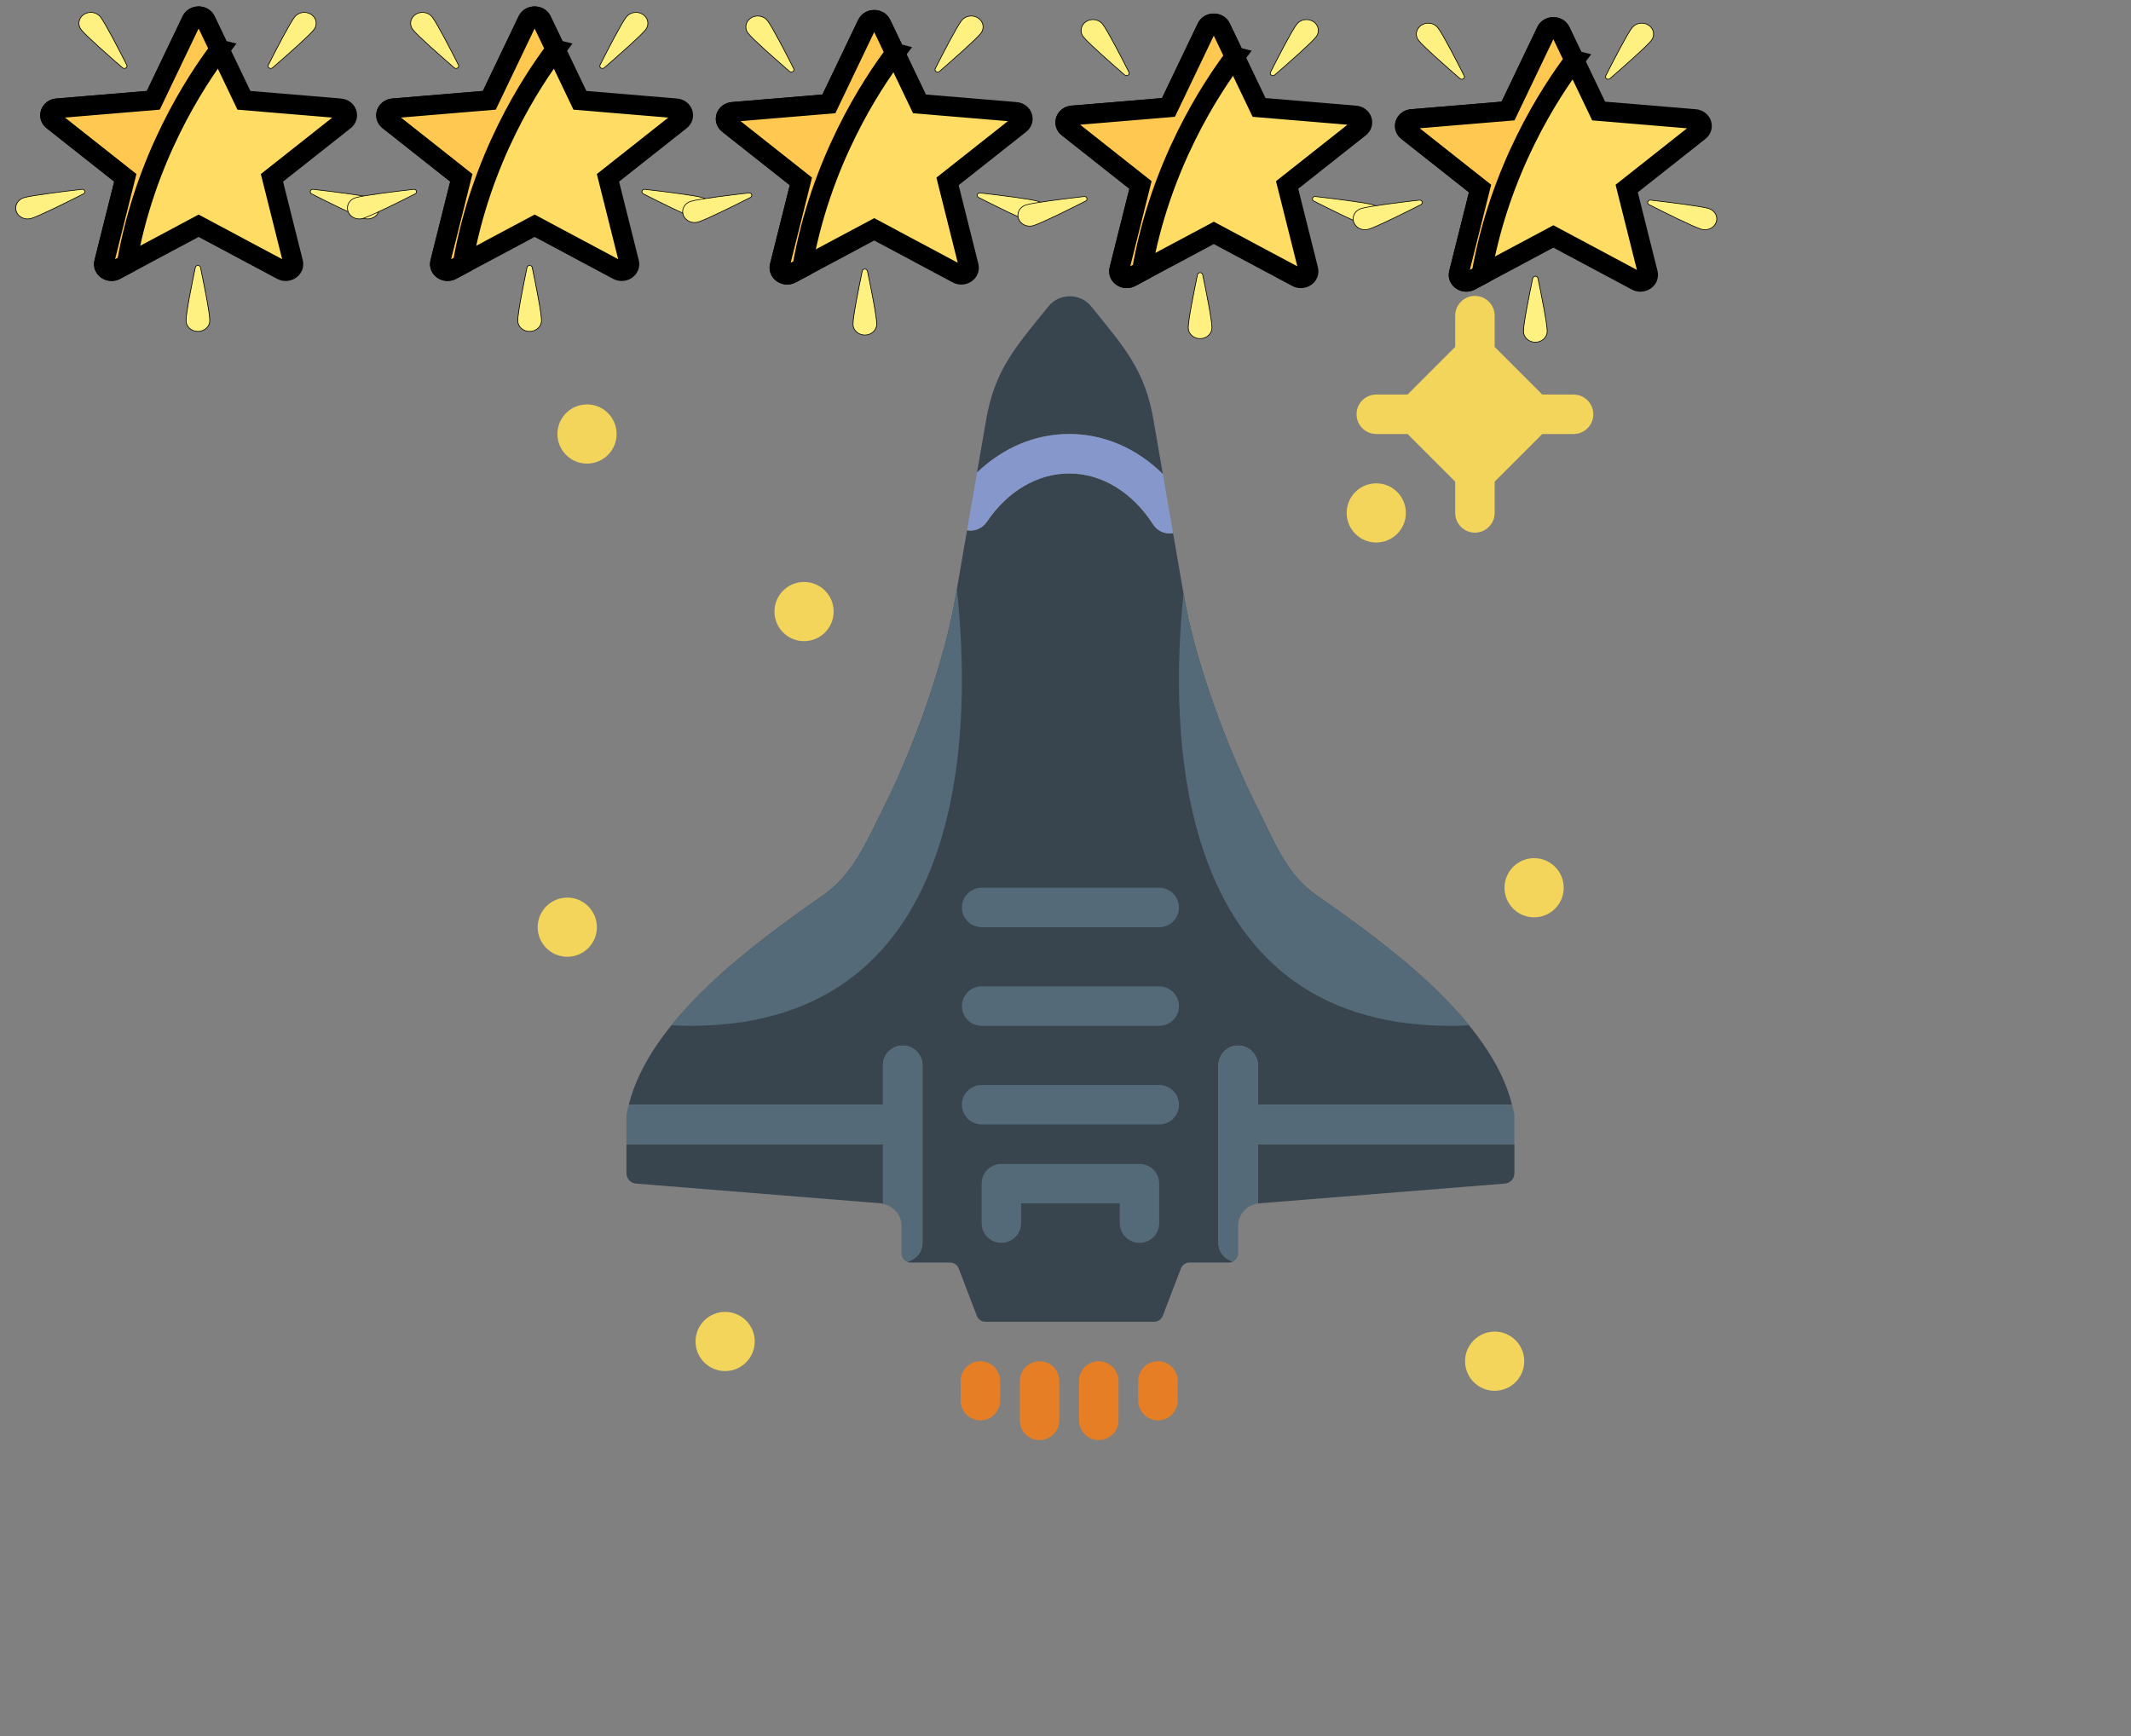 <svg width="108" height="88" xmlns="http://www.w3.org/2000/svg">

 <rect width="100%" height="100%" fill="#808080" stroke="none"/>

 <g>
  <title>background</title>
  <rect fill="none" id="canvas_background" height="90" width="110" y="-1" x="-1"/>
 </g>
 <g>
  <title>Layer 1</title>
  <g id="svg_1">
   <path id="svg_2" fill="#38454F" d="m61.75,63l0,-9c0,-0.552 0.448,-1 1,-1s1,0.448 1,1l0,2l12.881,0c-1.064,-4.299 -6.313,-8.115 -9.927,-10.632c-1.511,-1.052 -2.126,-2.724 -2.954,-4.368c-1.561,-3.099 -3.197,-7.479 -3.769,-10.914l-0.53,-3.067c-0.056,0.01 -0.112,0.024 -0.168,0.024c-0.329,0 -0.651,-0.162 -0.842,-0.459c-1.057,-1.642 -2.608,-2.584 -4.255,-2.584c-1.603,0 -3.125,0.896 -4.177,2.458c-0.227,0.336 -0.623,0.487 -0.999,0.423l-0.554,3.205c-0.573,3.435 -2.145,7.815 -3.706,10.914c-0.828,1.644 -1.507,3.316 -3.018,4.368c-3.614,2.517 -8.804,6.333 -9.864,10.632l12.882,0l0,-2c0,-0.552 0.448,-1 1,-1s1,0.448 1,1l0,9c0,0.478 -0.343,0.859 -0.791,0.958c0.058,0.026 0.121,0.042 0.188,0.042l2.009,0c0.191,0 0.362,0.118 0.43,0.296l0.922,2.408c0.069,0.178 0.24,0.296 0.431,0.296l4.279,0l4.279,0c0.191,0 0.362,-0.118 0.431,-0.296l0.922,-2.408c0.068,-0.178 0.239,-0.296 0.43,-0.296l2.009,0c0.074,0 0.141,-0.021 0.203,-0.052c-0.424,-0.116 -0.742,-0.487 -0.742,-0.948z"/>
   <path id="svg_3" fill="#38454F" d="m63.75,61.008c0.009,-0.001 0.017,-0.007 0.026,-0.008l12.493,-1.004c0.272,-0.022 0.481,-0.249 0.481,-0.521l0,-1.475l-13,0l0,3.008z"/>
   <path id="svg_4" fill="#38454F" d="m31.75,58l0,1.475c0,0.272 0.209,0.499 0.481,0.521l12.43,1.003c0.032,0.003 0.058,0.021 0.089,0.027l0,-3.026l-13,0z"/>
   <path id="svg_5" fill="#546A79" d="m46.75,63l0,-9c0,-0.552 -0.448,-1 -1,-1s-1,0.448 -1,1l0,2l-12.882,0c-0.042,0.17 -0.09,0.339 -0.118,0.511l0,1.489l13,0l0,3.026c0.535,0.101 0.936,0.558 0.936,1.111l0,1.402c0,0.187 0.113,0.347 0.273,0.419c0.448,-0.099 0.791,-0.48 0.791,-0.958z"/>
   <path id="svg_6" fill="#546A79" d="m76.631,56l-12.881,0l0,-2c0,-0.552 -0.448,-1 -1,-1s-1,0.448 -1,1l0,9c0,0.461 0.318,0.832 0.742,0.948c0.151,-0.076 0.258,-0.228 0.258,-0.409l0,-1.401c0,-0.577 0.431,-1.057 1,-1.13l0,-3.008l13,0l0,-1.489c-0.029,-0.172 -0.077,-0.341 -0.119,-0.511z"/>
   <g id="svg_7">
    <path id="svg_8" fill="#F3D55B" d="m79.75,20l-1.586,0l-2.414,-2.414l0,-1.586c0,-0.552 -0.448,-1 -1,-1s-1,0.448 -1,1l0,1.586l-2.414,2.414l-1.586,0c-0.552,0 -1,0.448 -1,1s0.448,1 1,1l1.586,0l2.414,2.414l0,1.586c0,0.552 0.448,1 1,1s1,-0.448 1,-1l0,-1.586l2.414,-2.414l1.586,0c0.552,0 1,-0.448 1,-1s-0.448,-1 -1,-1z"/>
    <circle id="svg_9" fill="#F3D55B" r="1.5" cy="26" cx="69.75"/>
    <circle id="svg_10" fill="#F3D55B" r="1.5" cy="47" cx="28.75"/>
    <circle id="svg_11" fill="#F3D55B" r="1.5" cy="22" cx="29.75"/>
    <circle id="svg_12" fill="#F3D55B" r="1.5" cy="31" cx="40.75"/>
    <circle id="svg_13" fill="#F3D55B" r="1.5" cy="45" cx="77.75"/>
    <circle id="svg_14" fill="#F3D55B" r="1.5" cy="68" cx="36.75"/>
    <circle id="svg_15" fill="#F3D55B" r="1.5" cy="69" cx="75.75"/>
   </g>
   <g id="svg_16">
    <path id="svg_17" fill="#E57E25" d="m49.686,69c-0.552,0 -1,0.448 -1,1l0,1c0,0.552 0.448,1 1,1s1,-0.448 1,-1l0,-1c0,-0.552 -0.448,-1 -1,-1z"/>
    <path id="svg_18" fill="#E57E25" d="m52.686,69c-0.552,0 -1,0.448 -1,1l0,2c0,0.552 0.448,1 1,1s1,-0.448 1,-1l0,-2c0,-0.552 -0.448,-1 -1,-1z"/>
    <path id="svg_19" fill="#E57E25" d="m55.686,69c-0.552,0 -1,0.448 -1,1l0,2c0,0.552 0.448,1 1,1s1,-0.448 1,-1l0,-2c0,-0.552 -0.448,-1 -1,-1z"/>
    <path id="svg_20" fill="#E57E25" d="m58.686,69c-0.552,0 -1,0.448 -1,1l0,1c0,0.552 0.448,1 1,1s1,-0.448 1,-1l0,-1c0,-0.552 -0.448,-1 -1,-1z"/>
   </g>
   <path id="svg_21" fill="#38454F" d="m54.186,22c1.762,0 3.423,0.724 4.748,2.031l-0.467,-2.704c-0.432,-2.59 -1.525,-3.762 -3.162,-5.791c-0.557,-0.691 -1.616,-0.691 -2.173,0c-1.637,2.029 -2.73,3.2 -3.162,5.791l-0.454,2.626c1.313,-1.256 2.947,-1.953 4.67,-1.953z"/>
   <path id="svg_22" fill="#8697CB" d="m54.186,24c1.647,0 3.198,0.942 4.255,2.583c0.191,0.297 0.513,0.459 0.842,0.459c0.056,0 0.112,-0.014 0.168,-0.024l-0.517,-2.988c-1.325,-1.306 -2.986,-2.03 -4.748,-2.03c-1.723,0 -3.357,0.697 -4.67,1.953l-0.506,2.928c0.376,0.064 0.772,-0.087 0.999,-0.423c1.052,-1.562 2.574,-2.458 4.177,-2.458z"/>
   <g id="svg_23">
    <path id="svg_24" fill="#546A79" d="m58.75,55l-9,0c-0.552,0 -1,0.448 -1,1s0.448,1 1,1l9,0c0.552,0 1,-0.448 1,-1s-0.448,-1 -1,-1z"/>
    <path id="svg_25" fill="#546A79" d="m58.75,50l-9,0c-0.552,0 -1,0.448 -1,1s0.448,1 1,1l9,0c0.552,0 1,-0.448 1,-1s-0.448,-1 -1,-1z"/>
    <path id="svg_26" fill="#546A79" d="m49.75,47l9,0c0.552,0 1,-0.448 1,-1s-0.448,-1 -1,-1l-9,0c-0.552,0 -1,0.448 -1,1s0.448,1 1,1z"/>
    <path id="svg_27" fill="#546A79" d="m57.75,59l-7,0c-0.552,0 -1,0.448 -1,1l0,2c0,0.552 0.448,1 1,1s1,-0.448 1,-1l0,-1l5,0l0,1c0,0.552 0.448,1 1,1s1,-0.448 1,-1l0,-2c0,-0.552 -0.448,-1 -1,-1z"/>
   </g>
   <path id="svg_28" fill="#546A79" d="m66.704,45.368c-1.511,-1.052 -2.126,-2.724 -2.954,-4.368c-1.56,-3.097 -3.194,-7.472 -3.768,-10.906c-0.697,6.676 -0.72,21.841 13.447,21.906c0.364,0.002 0.701,-0.01 1.026,-0.028c-2.143,-2.624 -5.317,-4.909 -7.751,-6.604z"/>
   <path id="svg_29" fill="#546A79" d="m48.493,29.87l-0.037,0.216c-0.573,3.435 -2.145,7.815 -3.706,10.914c-0.828,1.644 -1.507,3.316 -3.018,4.368c-2.433,1.694 -5.58,3.979 -7.704,6.602c0.33,0.019 0.673,0.031 1.043,0.03c14.332,-0.066 14.141,-15.581 13.422,-22.13z"/>
  </g>
  <g id="svg_30"/>
  <g id="svg_31"/>
  <g id="svg_32"/>
  <g id="svg_33"/>
  <g id="svg_34"/>
  <g id="svg_35"/>
  <g id="svg_36"/>
  <g id="svg_37"/>
  <g id="svg_38"/>
  <g id="svg_39"/>
  <g id="svg_40"/>
  <g id="svg_41"/>
  <g id="svg_42"/>
  <g id="svg_43"/>
  <g id="svg_44"/>
  <g stroke="null" id="svg_72">
   <path stroke="null" id="svg_49" fill="#FFDC64" d="m17.239,5.492l-4.877,-0.407l-1.937,-4.047c-0.136,-0.283 -0.582,-0.283 -0.718,0l-1.937,4.047l-4.877,0.407c-0.342,0.028 -0.479,0.411 -0.222,0.614l3.68,2.908l-1.077,4.299c-0.075,0.301 0.286,0.537 0.581,0.38l4.212,-2.25l4.212,2.25c0.295,0.158 0.656,-0.079 0.581,-0.38l-1.077,-4.299l3.68,-2.908c0.258,-0.204 0.12,-0.586 -0.222,-0.614z"/>
   <g stroke="null" transform="matrix(0.036,0,0,0.033,5.842,7.696) " id="svg_50">
    <path stroke="null" id="svg_51" fill="#FFF082" d="m-20.896,-207.214c6.818,9.47 26.062,50.14 37.064,73.842c1.73,3.726 -2.945,7.092 -5.93,4.269c-18.987,-17.952 -51.452,-49.104 -58.27,-58.575c-5.395,-7.493 -3.694,-17.941 3.8,-23.336c7.493,-5.395 17.941,-3.693 23.336,3.8z"/>
    <path stroke="null" id="svg_52" fill="#FFF082" d="m252.548,-207.214c-6.818,9.47 -26.062,50.14 -37.064,73.842c-1.73,3.726 2.945,7.092 5.93,4.269c18.987,-17.952 51.451,-49.105 58.27,-58.575c5.395,-7.493 3.694,-17.941 -3.8,-23.336c-7.493,-5.395 -17.941,-3.693 -23.336,3.8z"/>
    <path stroke="null" id="svg_53" fill="#FFF082" d="m360.287,70.492c-11.094,-3.618 -55.689,-9.595 -81.612,-12.875c-4.075,-0.516 -5.861,4.961 -2.266,6.947c22.873,12.635 62.416,34.099 73.51,37.717c8.778,2.863 18.215,-1.932 21.078,-10.711c2.863,-8.779 -1.932,-18.215 -10.71,-21.078z"/>
    <path stroke="null" id="svg_54" fill="#FFF082" d="m-128.635,70.492c11.094,-3.618 55.689,-9.595 81.612,-12.875c4.075,-0.516 5.861,4.961 2.266,6.947c-22.873,12.635 -62.416,34.099 -73.51,37.717c-8.778,2.863 -18.215,-1.932 -21.078,-10.711s1.932,-18.215 10.71,-21.078z"/>
    <path stroke="null" id="svg_55" fill="#FFF082" d="m99.62,259.173c0,-11.669 8.145,-55.919 13.065,-81.582c0.773,-4.034 6.534,-4.034 7.307,0c4.92,25.663 13.065,69.913 13.065,81.582c0,9.233 -7.485,16.718 -16.718,16.718c-9.234,0.001 -16.719,-7.485 -16.719,-16.718z"/>
   </g>
   <path stroke="null" id="svg_56" fill="#FFC850" d="m11.129,2.509l-0.704,-1.472c-0.136,-0.283 -0.582,-0.283 -0.718,0l-1.937,4.047l-4.877,0.407c-0.342,0.028 -0.479,0.411 -0.222,0.614l3.68,2.908l-1.077,4.299c-0.075,0.301 0.286,0.537 0.581,0.38l0.561,-0.299c0.919,-5.352 3.502,-9.281 4.714,-10.884z"/>
   <g stroke="null" transform="matrix(0.036,0,0,0.033,5.842,7.696) " id="svg_57"/>
   <g stroke="null" transform="matrix(0.036,0,0,0.033,5.842,7.696) " id="svg_58"/>
   <g stroke="null" transform="matrix(0.036,0,0,0.033,5.842,7.696) " id="svg_59"/>
   <g stroke="null" transform="matrix(0.036,0,0,0.033,5.842,7.696) " id="svg_60"/>
   <g stroke="null" transform="matrix(0.036,0,0,0.033,5.842,7.696) " id="svg_61"/>
   <g stroke="null" transform="matrix(0.036,0,0,0.033,5.842,7.696) " id="svg_62"/>
   <g stroke="null" transform="matrix(0.036,0,0,0.033,5.842,7.696) " id="svg_63"/>
   <g stroke="null" transform="matrix(0.036,0,0,0.033,5.842,7.696) " id="svg_64"/>
   <g stroke="null" transform="matrix(0.036,0,0,0.033,5.842,7.696) " id="svg_65"/>
   <g stroke="null" transform="matrix(0.036,0,0,0.033,5.842,7.696) " id="svg_66"/>
   <g stroke="null" transform="matrix(0.036,0,0,0.033,5.842,7.696) " id="svg_67"/>
   <g stroke="null" transform="matrix(0.036,0,0,0.033,5.842,7.696) " id="svg_68"/>
   <g stroke="null" transform="matrix(0.036,0,0,0.033,5.842,7.696) " id="svg_69"/>
   <g stroke="null" transform="matrix(0.036,0,0,0.033,5.842,7.696) " id="svg_70"/>
   <g stroke="null" transform="matrix(0.036,0,0,0.033,5.842,7.696) " id="svg_71"/>
  </g>
  <g stroke="null" id="svg_96">
   <path stroke="null" id="svg_73" fill="#FFDC64" d="m34.268,5.492l-4.877,-0.407l-1.937,-4.047c-0.136,-0.283 -0.582,-0.283 -0.718,0l-1.937,4.047l-4.877,0.407c-0.342,0.028 -0.479,0.411 -0.222,0.614l3.68,2.908l-1.077,4.299c-0.075,0.301 0.286,0.537 0.581,0.38l4.212,-2.25l4.212,2.25c0.295,0.158 0.656,-0.079 0.581,-0.38l-1.077,-4.299l3.68,-2.908c0.258,-0.204 0.12,-0.586 -0.222,-0.614z"/>
   <g stroke="null" transform="matrix(0.036,0,0,0.033,5.842,7.696) " id="svg_79">
    <path stroke="null" id="svg_74" fill="#FFF082" d="m446.08,-207.214c6.818,9.47 26.062,50.14 37.064,73.842c1.73,3.726 -2.945,7.092 -5.93,4.269c-18.987,-17.952 -51.452,-49.104 -58.27,-58.575c-5.395,-7.493 -3.694,-17.941 3.8,-23.336c7.493,-5.395 17.941,-3.693 23.336,3.8z"/>
    <path stroke="null" id="svg_75" fill="#FFF082" d="m719.524,-207.214c-6.818,9.47 -26.062,50.14 -37.064,73.842c-1.73,3.726 2.945,7.092 5.93,4.269c18.987,-17.952 51.451,-49.105 58.27,-58.575c5.395,-7.493 3.694,-17.941 -3.8,-23.336c-7.493,-5.395 -17.941,-3.693 -23.336,3.8z"/>
    <path stroke="null" id="svg_76" fill="#FFF082" d="m827.263,70.492c-11.094,-3.618 -55.689,-9.595 -81.612,-12.875c-4.075,-0.516 -5.861,4.961 -2.266,6.947c22.873,12.635 62.416,34.099 73.51,37.717c8.778,2.863 18.215,-1.932 21.078,-10.711c2.863,-8.779 -1.932,-18.215 -10.71,-21.078z"/>
    <path stroke="null" id="svg_77" fill="#FFF082" d="m338.341,70.492c11.094,-3.618 55.689,-9.595 81.612,-12.875c4.075,-0.516 5.861,4.961 2.266,6.947c-22.873,12.635 -62.416,34.099 -73.51,37.717c-8.778,2.863 -18.215,-1.932 -21.078,-10.711s1.932,-18.215 10.71,-21.078z"/>
    <path stroke="null" id="svg_78" fill="#FFF082" d="m566.596,259.173c0,-11.669 8.145,-55.919 13.065,-81.582c0.773,-4.034 6.534,-4.034 7.307,0c4.92,25.663 13.065,69.913 13.065,81.582c0,9.233 -7.485,16.718 -16.718,16.718c-9.234,0.001 -16.719,-7.485 -16.719,-16.718z"/>
   </g>
   <path stroke="null" id="svg_80" fill="#FFC850" d="m28.158,2.509l-0.704,-1.472c-0.136,-0.283 -0.582,-0.283 -0.718,0l-1.937,4.047l-4.877,0.407c-0.342,0.028 -0.479,0.411 -0.222,0.614l3.68,2.908l-1.077,4.299c-0.075,0.301 0.286,0.537 0.581,0.38l0.561,-0.299c0.919,-5.352 3.502,-9.281 4.714,-10.884z"/>
   <g stroke="null" transform="matrix(0.036,0,0,0.033,5.842,7.696) " id="svg_81"/>
   <g stroke="null" transform="matrix(0.036,0,0,0.033,5.842,7.696) " id="svg_82"/>
   <g stroke="null" transform="matrix(0.036,0,0,0.033,5.842,7.696) " id="svg_83"/>
   <g stroke="null" transform="matrix(0.036,0,0,0.033,5.842,7.696) " id="svg_84"/>
   <g stroke="null" transform="matrix(0.036,0,0,0.033,5.842,7.696) " id="svg_85"/>
   <g stroke="null" transform="matrix(0.036,0,0,0.033,5.842,7.696) " id="svg_86"/>
   <g stroke="null" transform="matrix(0.036,0,0,0.033,5.842,7.696) " id="svg_87"/>
   <g stroke="null" transform="matrix(0.036,0,0,0.033,5.842,7.696) " id="svg_88"/>
   <g stroke="null" transform="matrix(0.036,0,0,0.033,5.842,7.696) " id="svg_89"/>
   <g stroke="null" transform="matrix(0.036,0,0,0.033,5.842,7.696) " id="svg_90"/>
   <g stroke="null" transform="matrix(0.036,0,0,0.033,5.842,7.696) " id="svg_91"/>
   <g stroke="null" transform="matrix(0.036,0,0,0.033,5.842,7.696) " id="svg_92"/>
   <g stroke="null" transform="matrix(0.036,0,0,0.033,5.842,7.696) " id="svg_93"/>
   <g stroke="null" transform="matrix(0.036,0,0,0.033,5.842,7.696) " id="svg_94"/>
   <g stroke="null" transform="matrix(0.036,0,0,0.033,5.842,7.696) " id="svg_95"/>
  </g>
  <g stroke="null" id="svg_120">
   <path stroke="null" id="svg_97" fill="#FFDC64" d="m51.478,5.673l-4.877,-0.407l-1.937,-4.047c-0.136,-0.283 -0.582,-0.283 -0.718,0l-1.937,4.047l-4.877,0.407c-0.342,0.028 -0.479,0.411 -0.222,0.614l3.68,2.908l-1.077,4.299c-0.075,0.301 0.286,0.537 0.581,0.38l4.212,-2.25l4.212,2.25c0.295,0.158 0.656,-0.079 0.581,-0.38l-1.077,-4.299l3.68,-2.908c0.258,-0.204 0.12,-0.586 -0.222,-0.614z"/>
   <g stroke="null" transform="matrix(0.036,0,0,0.033,5.842,7.696) " id="svg_103">
    <path stroke="null" id="svg_98" fill="#FFF082" d="m918.023,-201.693c6.818,9.47 26.062,50.14 37.064,73.842c1.73,3.726 -2.945,7.092 -5.93,4.269c-18.987,-17.952 -51.452,-49.104 -58.27,-58.575c-5.395,-7.493 -3.694,-17.941 3.8,-23.336c7.493,-5.395 17.941,-3.693 23.336,3.8z"/>
    <path stroke="null" id="svg_99" fill="#FFF082" d="m1191.467,-201.693c-6.818,9.47 -26.062,50.14 -37.064,73.842c-1.73,3.726 2.945,7.092 5.93,4.269c18.987,-17.952 51.451,-49.105 58.27,-58.575c5.395,-7.493 3.694,-17.941 -3.8,-23.336c-7.493,-5.395 -17.941,-3.693 -23.336,3.8z"/>
    <path stroke="null" id="svg_100" fill="#FFF082" d="m1299.206,76.013c-11.094,-3.618 -55.689,-9.595 -81.612,-12.875c-4.075,-0.516 -5.861,4.961 -2.266,6.947c22.873,12.635 62.416,34.099 73.51,37.717c8.778,2.863 18.215,-1.932 21.078,-10.711c2.863,-8.779 -1.932,-18.215 -10.71,-21.078z"/>
    <path stroke="null" id="svg_101" fill="#FFF082" d="m810.284,76.013c11.094,-3.618 55.689,-9.595 81.612,-12.875c4.075,-0.516 5.861,4.961 2.266,6.947c-22.873,12.635 -62.416,34.099 -73.51,37.717c-8.778,2.863 -18.215,-1.932 -21.078,-10.711s1.932,-18.215 10.71,-21.078z"/>
    <path stroke="null" id="svg_102" fill="#FFF082" d="m1038.539,264.694c0,-11.669 8.145,-55.919 13.065,-81.582c0.773,-4.034 6.534,-4.034 7.307,0c4.92,25.663 13.065,69.913 13.065,81.582c0,9.233 -7.485,16.718 -16.718,16.718c-9.234,0.001 -16.719,-7.485 -16.719,-16.718z"/>
   </g>
   <path stroke="null" id="svg_104" fill="#FFC850" d="m45.368,2.69l-0.704,-1.472c-0.136,-0.283 -0.582,-0.283 -0.718,0l-1.937,4.047l-4.877,0.407c-0.342,0.028 -0.479,0.411 -0.222,0.614l3.68,2.908l-1.077,4.299c-0.075,0.301 0.286,0.537 0.581,0.38l0.561,-0.299c0.919,-5.352 3.502,-9.281 4.714,-10.884z"/>
   <g stroke="null" transform="matrix(0.036,0,0,0.033,5.842,7.696) " id="svg_105"/>
   <g stroke="null" transform="matrix(0.036,0,0,0.033,5.842,7.696) " id="svg_106"/>
   <g stroke="null" transform="matrix(0.036,0,0,0.033,5.842,7.696) " id="svg_107"/>
   <g stroke="null" transform="matrix(0.036,0,0,0.033,5.842,7.696) " id="svg_108"/>
   <g stroke="null" transform="matrix(0.036,0,0,0.033,5.842,7.696) " id="svg_109"/>
   <g stroke="null" transform="matrix(0.036,0,0,0.033,5.842,7.696) " id="svg_110"/>
   <g stroke="null" transform="matrix(0.036,0,0,0.033,5.842,7.696) " id="svg_111"/>
   <g stroke="null" transform="matrix(0.036,0,0,0.033,5.842,7.696) " id="svg_112"/>
   <g stroke="null" transform="matrix(0.036,0,0,0.033,5.842,7.696) " id="svg_113"/>
   <g stroke="null" transform="matrix(0.036,0,0,0.033,5.842,7.696) " id="svg_114"/>
   <g stroke="null" transform="matrix(0.036,0,0,0.033,5.842,7.696) " id="svg_115"/>
   <g stroke="null" transform="matrix(0.036,0,0,0.033,5.842,7.696) " id="svg_116"/>
   <g stroke="null" transform="matrix(0.036,0,0,0.033,5.842,7.696) " id="svg_117"/>
   <g stroke="null" transform="matrix(0.036,0,0,0.033,5.842,7.696) " id="svg_118"/>
   <g stroke="null" transform="matrix(0.036,0,0,0.033,5.842,7.696) " id="svg_119"/>
  </g>
  <g stroke="null" id="svg_144">
   <path stroke="null" id="svg_121" fill="#FFDC64" d="m68.688,5.854l-4.877,-0.407l-1.937,-4.047c-0.136,-0.283 -0.582,-0.283 -0.718,0l-1.937,4.047l-4.877,0.407c-0.342,0.028 -0.479,0.411 -0.222,0.614l3.68,2.908l-1.077,4.299c-0.075,0.301 0.286,0.537 0.581,0.38l4.212,-2.25l4.212,2.25c0.295,0.158 0.656,-0.079 0.581,-0.38l-1.077,-4.299l3.68,-2.908c0.258,-0.204 0.12,-0.586 -0.222,-0.614z"/>
   <g stroke="null" transform="matrix(0.036,0,0,0.033,5.842,7.696) " id="svg_127">
    <path stroke="null" id="svg_122" fill="#FFF082" d="m1389.967,-196.171c6.818,9.47 26.062,50.14 37.064,73.842c1.73,3.726 -2.945,7.092 -5.93,4.269c-18.987,-17.952 -51.452,-49.104 -58.27,-58.575c-5.395,-7.493 -3.694,-17.941 3.8,-23.336c7.493,-5.395 17.941,-3.693 23.336,3.8z"/>
    <path stroke="null" id="svg_123" fill="#FFF082" d="m1663.411,-196.171c-6.818,9.47 -26.062,50.14 -37.064,73.842c-1.73,3.726 2.945,7.092 5.93,4.269c18.987,-17.952 51.451,-49.105 58.27,-58.575c5.395,-7.493 3.694,-17.941 -3.8,-23.336c-7.493,-5.395 -17.941,-3.693 -23.336,3.8z"/>
    <path stroke="null" id="svg_124" fill="#FFF082" d="m1771.15,81.535c-11.094,-3.618 -55.689,-9.595 -81.612,-12.875c-4.075,-0.516 -5.861,4.961 -2.266,6.947c22.873,12.635 62.416,34.099 73.51,37.717c8.778,2.863 18.215,-1.932 21.078,-10.711c2.863,-8.779 -1.932,-18.215 -10.71,-21.078z"/>
    <path stroke="null" id="svg_125" fill="#FFF082" d="m1282.228,81.535c11.094,-3.618 55.689,-9.595 81.612,-12.875c4.075,-0.516 5.861,4.961 2.266,6.947c-22.873,12.635 -62.416,34.099 -73.51,37.717c-8.778,2.863 -18.215,-1.932 -21.078,-10.711s1.932,-18.215 10.71,-21.078z"/>
    <path stroke="null" id="svg_126" fill="#FFF082" d="m1510.483,270.216c0,-11.669 8.145,-55.919 13.065,-81.582c0.773,-4.034 6.534,-4.034 7.307,0c4.92,25.663 13.065,69.913 13.065,81.582c0,9.233 -7.485,16.718 -16.718,16.718c-9.234,0.001 -16.719,-7.485 -16.719,-16.718z"/>
   </g>
   <path stroke="null" id="svg_128" fill="#FFC850" d="m62.578,2.871l-0.704,-1.472c-0.136,-0.283 -0.582,-0.283 -0.718,0l-1.937,4.047l-4.877,0.407c-0.342,0.028 -0.479,0.411 -0.222,0.614l3.68,2.908l-1.077,4.299c-0.075,0.301 0.286,0.537 0.581,0.38l0.561,-0.299c0.919,-5.352 3.502,-9.281 4.714,-10.884z"/>
   <g stroke="null" transform="matrix(0.036,0,0,0.033,5.842,7.696) " id="svg_129"/>
   <g stroke="null" transform="matrix(0.036,0,0,0.033,5.842,7.696) " id="svg_130"/>
   <g stroke="null" transform="matrix(0.036,0,0,0.033,5.842,7.696) " id="svg_131"/>
   <g stroke="null" transform="matrix(0.036,0,0,0.033,5.842,7.696) " id="svg_132"/>
   <g stroke="null" transform="matrix(0.036,0,0,0.033,5.842,7.696) " id="svg_133"/>
   <g stroke="null" transform="matrix(0.036,0,0,0.033,5.842,7.696) " id="svg_134"/>
   <g stroke="null" transform="matrix(0.036,0,0,0.033,5.842,7.696) " id="svg_135"/>
   <g stroke="null" transform="matrix(0.036,0,0,0.033,5.842,7.696) " id="svg_136"/>
   <g stroke="null" transform="matrix(0.036,0,0,0.033,5.842,7.696) " id="svg_137"/>
   <g stroke="null" transform="matrix(0.036,0,0,0.033,5.842,7.696) " id="svg_138"/>
   <g stroke="null" transform="matrix(0.036,0,0,0.033,5.842,7.696) " id="svg_139"/>
   <g stroke="null" transform="matrix(0.036,0,0,0.033,5.842,7.696) " id="svg_140"/>
   <g stroke="null" transform="matrix(0.036,0,0,0.033,5.842,7.696) " id="svg_141"/>
   <g stroke="null" transform="matrix(0.036,0,0,0.033,5.842,7.696) " id="svg_142"/>
   <g stroke="null" transform="matrix(0.036,0,0,0.033,5.842,7.696) " id="svg_143"/>
  </g>
  <g stroke="null" id="svg_168">
   <path stroke="null" id="svg_145" fill="#FFDC64" d="m85.898,6.035l-4.877,-0.407l-1.937,-4.047c-0.136,-0.283 -0.582,-0.283 -0.718,0l-1.937,4.047l-4.877,0.407c-0.342,0.028 -0.479,0.411 -0.222,0.614l3.68,2.908l-1.077,4.299c-0.075,0.301 0.286,0.537 0.581,0.38l4.212,-2.25l4.212,2.25c0.295,0.158 0.656,-0.079 0.581,-0.38l-1.077,-4.299l3.68,-2.908c0.258,-0.204 0.12,-0.586 -0.222,-0.614z"/>
   <g stroke="null" transform="matrix(0.036,0,0,0.033,5.842,7.696) " id="svg_151">
    <path stroke="null" id="svg_146" fill="#FFF082" d="m1861.911,-190.649c6.818,9.47 26.062,50.14 37.064,73.842c1.73,3.726 -2.945,7.092 -5.93,4.269c-18.987,-17.952 -51.452,-49.104 -58.27,-58.575c-5.395,-7.493 -3.694,-17.941 3.8,-23.336c7.493,-5.395 17.941,-3.693 23.336,3.8z"/>
    <path stroke="null" id="svg_147" fill="#FFF082" d="m2135.355,-190.649c-6.818,9.47 -26.062,50.14 -37.064,73.842c-1.73,3.726 2.945,7.092 5.93,4.269c18.987,-17.952 51.451,-49.105 58.27,-58.575c5.395,-7.493 3.694,-17.941 -3.8,-23.336c-7.493,-5.395 -17.941,-3.693 -23.336,3.8z"/>
    <path stroke="null" id="svg_148" fill="#FFF082" d="m2243.094,87.057c-11.094,-3.618 -55.689,-9.595 -81.612,-12.875c-4.075,-0.516 -5.861,4.961 -2.266,6.947c22.873,12.635 62.416,34.099 73.51,37.717c8.778,2.863 18.215,-1.932 21.078,-10.711c2.863,-8.779 -1.932,-18.215 -10.71,-21.078z"/>
    <path stroke="null" id="svg_149" fill="#FFF082" d="m1754.172,87.057c11.094,-3.618 55.689,-9.595 81.612,-12.875c4.075,-0.516 5.861,4.961 2.266,6.947c-22.873,12.635 -62.416,34.099 -73.51,37.717c-8.778,2.863 -18.215,-1.932 -21.078,-10.711s1.932,-18.215 10.71,-21.078z"/>
    <path stroke="null" id="svg_150" fill="#FFF082" d="m1982.427,275.738c0,-11.669 8.145,-55.919 13.065,-81.582c0.773,-4.034 6.534,-4.034 7.307,0c4.92,25.663 13.065,69.913 13.065,81.582c0,9.233 -7.485,16.718 -16.718,16.718c-9.234,0.001 -16.719,-7.485 -16.719,-16.718z"/>
   </g>
   <path stroke="null" id="svg_152" fill="#FFC850" d="m79.788,3.052l-0.704,-1.472c-0.136,-0.283 -0.582,-0.283 -0.718,0l-1.937,4.047l-4.877,0.407c-0.342,0.028 -0.479,0.411 -0.222,0.614l3.68,2.908l-1.077,4.299c-0.075,0.301 0.286,0.537 0.581,0.38l0.561,-0.299c0.919,-5.352 3.502,-9.281 4.714,-10.884z"/>
   <g stroke="null" transform="matrix(0.036,0,0,0.033,5.842,7.696) " id="svg_153"/>
   <g stroke="null" transform="matrix(0.036,0,0,0.033,5.842,7.696) " id="svg_154"/>
   <g stroke="null" transform="matrix(0.036,0,0,0.033,5.842,7.696) " id="svg_155"/>
   <g stroke="null" transform="matrix(0.036,0,0,0.033,5.842,7.696) " id="svg_156"/>
   <g stroke="null" transform="matrix(0.036,0,0,0.033,5.842,7.696) " id="svg_157"/>
   <g stroke="null" transform="matrix(0.036,0,0,0.033,5.842,7.696) " id="svg_158"/>
   <g stroke="null" transform="matrix(0.036,0,0,0.033,5.842,7.696) " id="svg_159"/>
   <g stroke="null" transform="matrix(0.036,0,0,0.033,5.842,7.696) " id="svg_160"/>
   <g stroke="null" transform="matrix(0.036,0,0,0.033,5.842,7.696) " id="svg_161"/>
   <g stroke="null" transform="matrix(0.036,0,0,0.033,5.842,7.696) " id="svg_162"/>
   <g stroke="null" transform="matrix(0.036,0,0,0.033,5.842,7.696) " id="svg_163"/>
   <g stroke="null" transform="matrix(0.036,0,0,0.033,5.842,7.696) " id="svg_164"/>
   <g stroke="null" transform="matrix(0.036,0,0,0.033,5.842,7.696) " id="svg_165"/>
   <g stroke="null" transform="matrix(0.036,0,0,0.033,5.842,7.696) " id="svg_166"/>
   <g stroke="null" transform="matrix(0.036,0,0,0.033,5.842,7.696) " id="svg_167"/>
  </g>
 </g>
</svg>